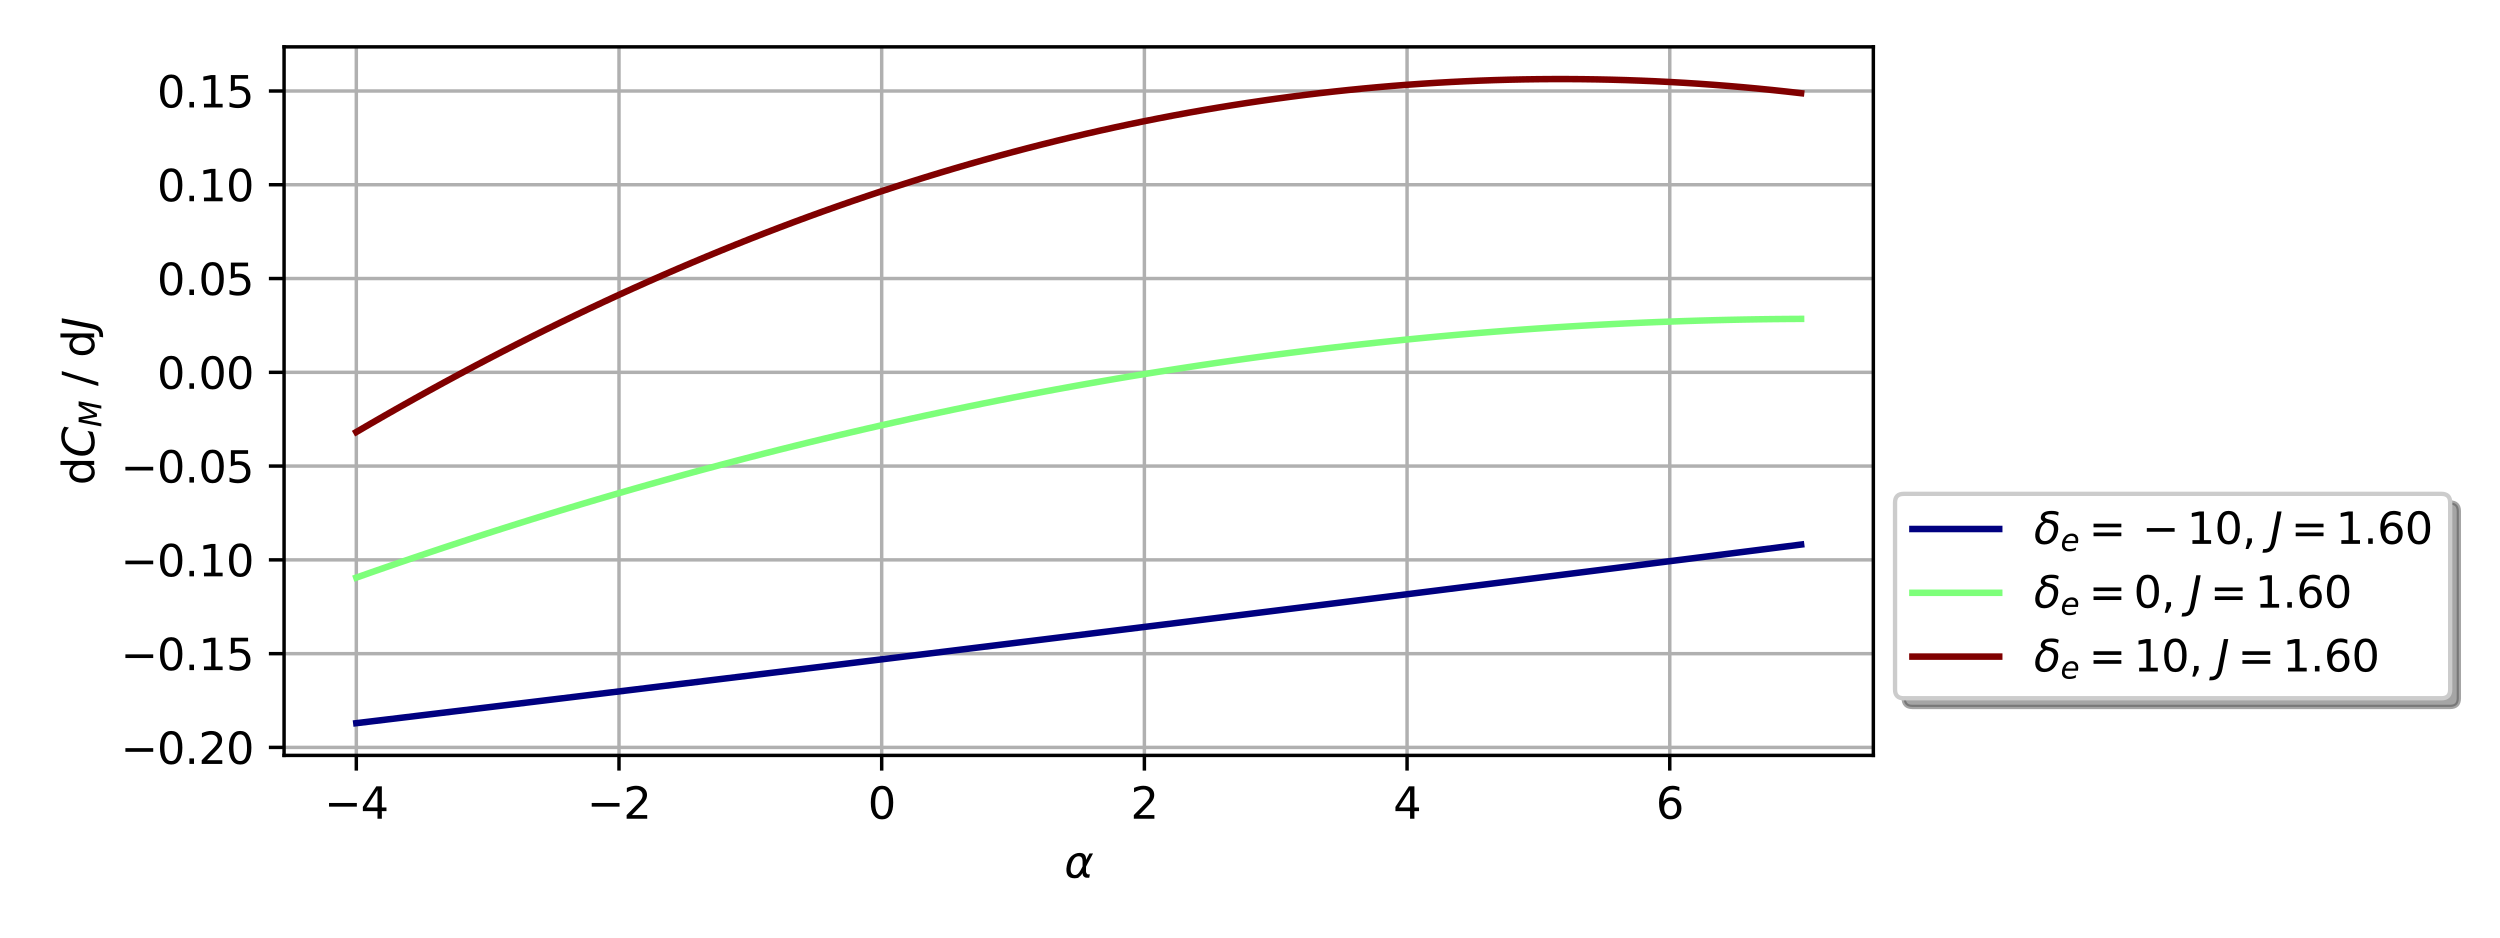 <?xml version="1.0" encoding="utf-8" standalone="no"?>
<!DOCTYPE svg PUBLIC "-//W3C//DTD SVG 1.1//EN"
  "http://www.w3.org/Graphics/SVG/1.1/DTD/svg11.dtd">
<svg xmlns:xlink="http://www.w3.org/1999/xlink" width="576pt" height="216pt" viewBox="0 0 576 216" xmlns="http://www.w3.org/2000/svg" version="1.1">
 <defs>
  <style type="text/css">*{stroke-linejoin: round; stroke-linecap: butt}</style>
 </defs>
 <g id="figure_1">
  <g id="patch_1">
   <path d="M 0 216 
L 576 216 
L 576 0 
L 0 0 
z
" style="fill: #ffffff"/>
  </g>
  <g id="axes_1">
   <g id="patch_2">
    <path d="M 65.45 174.04 
L 431.618 174.04 
L 431.618 10.8 
L 65.45 10.8 
z
" style="fill: #ffffff"/>
   </g>
   <g id="matplotlib.axis_1">
    <g id="xtick_1">
     <g id="line2d_1">
      <path d="M 82.094 174.04 
L 82.094 10.8 
" clip-path="url(#p22ea93eaf7)" style="fill: none; stroke: #b0b0b0; stroke-width: 0.8; stroke-linecap: square"/>
     </g>
     <g id="line2d_2">
      <defs>
       <path id="m5a26722d11" d="M 0 0 
L 0 3.5 
" style="stroke: #000000; stroke-width: 0.8"/>
      </defs>
      <g>
       <use xlink:href="#m5a26722d11" x="82.094" y="174.04" style="stroke: #000000; stroke-width: 0.8"/>
      </g>
     </g>
     <g id="text_1">
      <!-- −4 -->
      <g transform="translate(74.723 188.638) scale(0.1 -0.1)">
       <defs>
        <path id="DejaVuSans-2212" d="M 678 2272 
L 4684 2272 
L 4684 1741 
L 678 1741 
L 678 2272 
z
" transform="scale(0.016)"/>
        <path id="DejaVuSans-34" d="M 2419 4116 
L 825 1625 
L 2419 1625 
L 2419 4116 
z
M 2253 4666 
L 3047 4666 
L 3047 1625 
L 3713 1625 
L 3713 1100 
L 3047 1100 
L 3047 0 
L 2419 0 
L 2419 1100 
L 313 1100 
L 313 1709 
L 2253 4666 
z
" transform="scale(0.016)"/>
       </defs>
       <use xlink:href="#DejaVuSans-2212"/>
       <use xlink:href="#DejaVuSans-34" x="83.789"/>
      </g>
     </g>
    </g>
    <g id="xtick_2">
     <g id="line2d_3">
      <path d="M 142.618 174.04 
L 142.618 10.8 
" clip-path="url(#p22ea93eaf7)" style="fill: none; stroke: #b0b0b0; stroke-width: 0.8; stroke-linecap: square"/>
     </g>
     <g id="line2d_4">
      <g>
       <use xlink:href="#m5a26722d11" x="142.618" y="174.04" style="stroke: #000000; stroke-width: 0.8"/>
      </g>
     </g>
     <g id="text_2">
      <!-- −2 -->
      <g transform="translate(135.247 188.638) scale(0.1 -0.1)">
       <defs>
        <path id="DejaVuSans-32" d="M 1228 531 
L 3431 531 
L 3431 0 
L 469 0 
L 469 531 
Q 828 903 1448 1529 
Q 2069 2156 2228 2338 
Q 2531 2678 2651 2914 
Q 2772 3150 2772 3378 
Q 2772 3750 2511 3984 
Q 2250 4219 1831 4219 
Q 1534 4219 1204 4116 
Q 875 4013 500 3803 
L 500 4441 
Q 881 4594 1212 4672 
Q 1544 4750 1819 4750 
Q 2544 4750 2975 4387 
Q 3406 4025 3406 3419 
Q 3406 3131 3298 2873 
Q 3191 2616 2906 2266 
Q 2828 2175 2409 1742 
Q 1991 1309 1228 531 
z
" transform="scale(0.016)"/>
       </defs>
       <use xlink:href="#DejaVuSans-2212"/>
       <use xlink:href="#DejaVuSans-32" x="83.789"/>
      </g>
     </g>
    </g>
    <g id="xtick_3">
     <g id="line2d_5">
      <path d="M 203.141 174.04 
L 203.141 10.8 
" clip-path="url(#p22ea93eaf7)" style="fill: none; stroke: #b0b0b0; stroke-width: 0.8; stroke-linecap: square"/>
     </g>
     <g id="line2d_6">
      <g>
       <use xlink:href="#m5a26722d11" x="203.141" y="174.04" style="stroke: #000000; stroke-width: 0.8"/>
      </g>
     </g>
     <g id="text_3">
      <!-- 0 -->
      <g transform="translate(199.96 188.638) scale(0.1 -0.1)">
       <defs>
        <path id="DejaVuSans-30" d="M 2034 4250 
Q 1547 4250 1301 3770 
Q 1056 3291 1056 2328 
Q 1056 1369 1301 889 
Q 1547 409 2034 409 
Q 2525 409 2770 889 
Q 3016 1369 3016 2328 
Q 3016 3291 2770 3770 
Q 2525 4250 2034 4250 
z
M 2034 4750 
Q 2819 4750 3233 4129 
Q 3647 3509 3647 2328 
Q 3647 1150 3233 529 
Q 2819 -91 2034 -91 
Q 1250 -91 836 529 
Q 422 1150 422 2328 
Q 422 3509 836 4129 
Q 1250 4750 2034 4750 
z
" transform="scale(0.016)"/>
       </defs>
       <use xlink:href="#DejaVuSans-30"/>
      </g>
     </g>
    </g>
    <g id="xtick_4">
     <g id="line2d_7">
      <path d="M 263.665 174.04 
L 263.665 10.8 
" clip-path="url(#p22ea93eaf7)" style="fill: none; stroke: #b0b0b0; stroke-width: 0.8; stroke-linecap: square"/>
     </g>
     <g id="line2d_8">
      <g>
       <use xlink:href="#m5a26722d11" x="263.665" y="174.04" style="stroke: #000000; stroke-width: 0.8"/>
      </g>
     </g>
     <g id="text_4">
      <!-- 2 -->
      <g transform="translate(260.484 188.638) scale(0.1 -0.1)">
       <use xlink:href="#DejaVuSans-32"/>
      </g>
     </g>
    </g>
    <g id="xtick_5">
     <g id="line2d_9">
      <path d="M 324.188 174.04 
L 324.188 10.8 
" clip-path="url(#p22ea93eaf7)" style="fill: none; stroke: #b0b0b0; stroke-width: 0.8; stroke-linecap: square"/>
     </g>
     <g id="line2d_10">
      <g>
       <use xlink:href="#m5a26722d11" x="324.188" y="174.04" style="stroke: #000000; stroke-width: 0.8"/>
      </g>
     </g>
     <g id="text_5">
      <!-- 4 -->
      <g transform="translate(321.007 188.638) scale(0.1 -0.1)">
       <use xlink:href="#DejaVuSans-34"/>
      </g>
     </g>
    </g>
    <g id="xtick_6">
     <g id="line2d_11">
      <path d="M 384.712 174.04 
L 384.712 10.8 
" clip-path="url(#p22ea93eaf7)" style="fill: none; stroke: #b0b0b0; stroke-width: 0.8; stroke-linecap: square"/>
     </g>
     <g id="line2d_12">
      <g>
       <use xlink:href="#m5a26722d11" x="384.712" y="174.04" style="stroke: #000000; stroke-width: 0.8"/>
      </g>
     </g>
     <g id="text_6">
      <!-- 6 -->
      <g transform="translate(381.531 188.638) scale(0.1 -0.1)">
       <defs>
        <path id="DejaVuSans-36" d="M 2113 2584 
Q 1688 2584 1439 2293 
Q 1191 2003 1191 1497 
Q 1191 994 1439 701 
Q 1688 409 2113 409 
Q 2538 409 2786 701 
Q 3034 994 3034 1497 
Q 3034 2003 2786 2293 
Q 2538 2584 2113 2584 
z
M 3366 4563 
L 3366 3988 
Q 3128 4100 2886 4159 
Q 2644 4219 2406 4219 
Q 1781 4219 1451 3797 
Q 1122 3375 1075 2522 
Q 1259 2794 1537 2939 
Q 1816 3084 2150 3084 
Q 2853 3084 3261 2657 
Q 3669 2231 3669 1497 
Q 3669 778 3244 343 
Q 2819 -91 2113 -91 
Q 1303 -91 875 529 
Q 447 1150 447 2328 
Q 447 3434 972 4092 
Q 1497 4750 2381 4750 
Q 2619 4750 2861 4703 
Q 3103 4656 3366 4563 
z
" transform="scale(0.016)"/>
       </defs>
       <use xlink:href="#DejaVuSans-36"/>
      </g>
     </g>
    </g>
    <g id="text_7">
     <!-- $\alpha$ -->
     <g transform="translate(245.234 202.317) scale(0.1 -0.1)">
      <defs>
       <path id="DejaVuSans-Oblique-3b1" d="M 2619 1628 
L 2622 2350 
Q 2625 3088 2069 3091 
Q 1653 3094 1394 2747 
Q 1069 2319 959 1747 
Q 825 1059 994 731 
Q 1169 397 1547 397 
Q 1966 397 2319 1063 
L 2619 1628 
z
M 2166 3578 
Q 3141 3594 3128 2584 
Q 3128 2584 3616 3500 
L 4128 3500 
L 3119 1603 
L 3109 919 
Q 3109 766 3194 638 
Q 3291 488 3391 488 
L 3669 488 
L 3575 0 
L 3228 0 
Q 2934 0 2722 263 
Q 2622 394 2619 669 
Q 2416 334 2066 50 
Q 1900 -81 1453 -78 
Q 722 -72 456 397 
Q 184 884 353 1747 
Q 534 2675 1009 3097 
Q 1544 3569 2166 3578 
z
" transform="scale(0.016)"/>
      </defs>
      <use xlink:href="#DejaVuSans-Oblique-3b1" transform="translate(0 0.844)"/>
     </g>
    </g>
   </g>
   <g id="matplotlib.axis_2">
    <g id="ytick_1">
     <g id="line2d_13">
      <path d="M 65.45 172.207 
L 431.618 172.207 
" clip-path="url(#p22ea93eaf7)" style="fill: none; stroke: #b0b0b0; stroke-width: 0.8; stroke-linecap: square"/>
     </g>
     <g id="line2d_14">
      <defs>
       <path id="m5cecf4af93" d="M 0 0 
L -3.5 0 
" style="stroke: #000000; stroke-width: 0.8"/>
      </defs>
      <g>
       <use xlink:href="#m5cecf4af93" x="65.45" y="172.207" style="stroke: #000000; stroke-width: 0.8"/>
      </g>
     </g>
     <g id="text_8">
      <!-- −0.20 -->
      <g transform="translate(27.805 176.006) scale(0.1 -0.1)">
       <defs>
        <path id="DejaVuSans-2e" d="M 684 794 
L 1344 794 
L 1344 0 
L 684 0 
L 684 794 
z
" transform="scale(0.016)"/>
       </defs>
       <use xlink:href="#DejaVuSans-2212"/>
       <use xlink:href="#DejaVuSans-30" x="83.789"/>
       <use xlink:href="#DejaVuSans-2e" x="147.412"/>
       <use xlink:href="#DejaVuSans-32" x="179.199"/>
       <use xlink:href="#DejaVuSans-30" x="242.822"/>
      </g>
     </g>
    </g>
    <g id="ytick_2">
     <g id="line2d_15">
      <path d="M 65.45 150.6 
L 431.618 150.6 
" clip-path="url(#p22ea93eaf7)" style="fill: none; stroke: #b0b0b0; stroke-width: 0.8; stroke-linecap: square"/>
     </g>
     <g id="line2d_16">
      <g>
       <use xlink:href="#m5cecf4af93" x="65.45" y="150.6" style="stroke: #000000; stroke-width: 0.8"/>
      </g>
     </g>
     <g id="text_9">
      <!-- −0.15 -->
      <g transform="translate(27.805 154.399) scale(0.1 -0.1)">
       <defs>
        <path id="DejaVuSans-31" d="M 794 531 
L 1825 531 
L 1825 4091 
L 703 3866 
L 703 4441 
L 1819 4666 
L 2450 4666 
L 2450 531 
L 3481 531 
L 3481 0 
L 794 0 
L 794 531 
z
" transform="scale(0.016)"/>
        <path id="DejaVuSans-35" d="M 691 4666 
L 3169 4666 
L 3169 4134 
L 1269 4134 
L 1269 2991 
Q 1406 3038 1543 3061 
Q 1681 3084 1819 3084 
Q 2600 3084 3056 2656 
Q 3513 2228 3513 1497 
Q 3513 744 3044 326 
Q 2575 -91 1722 -91 
Q 1428 -91 1123 -41 
Q 819 9 494 109 
L 494 744 
Q 775 591 1075 516 
Q 1375 441 1709 441 
Q 2250 441 2565 725 
Q 2881 1009 2881 1497 
Q 2881 1984 2565 2268 
Q 2250 2553 1709 2553 
Q 1456 2553 1204 2497 
Q 953 2441 691 2322 
L 691 4666 
z
" transform="scale(0.016)"/>
       </defs>
       <use xlink:href="#DejaVuSans-2212"/>
       <use xlink:href="#DejaVuSans-30" x="83.789"/>
       <use xlink:href="#DejaVuSans-2e" x="147.412"/>
       <use xlink:href="#DejaVuSans-31" x="179.199"/>
       <use xlink:href="#DejaVuSans-35" x="242.822"/>
      </g>
     </g>
    </g>
    <g id="ytick_3">
     <g id="line2d_17">
      <path d="M 65.45 128.993 
L 431.618 128.993 
" clip-path="url(#p22ea93eaf7)" style="fill: none; stroke: #b0b0b0; stroke-width: 0.8; stroke-linecap: square"/>
     </g>
     <g id="line2d_18">
      <g>
       <use xlink:href="#m5cecf4af93" x="65.45" y="128.993" style="stroke: #000000; stroke-width: 0.8"/>
      </g>
     </g>
     <g id="text_10">
      <!-- −0.10 -->
      <g transform="translate(27.805 132.792) scale(0.1 -0.1)">
       <use xlink:href="#DejaVuSans-2212"/>
       <use xlink:href="#DejaVuSans-30" x="83.789"/>
       <use xlink:href="#DejaVuSans-2e" x="147.412"/>
       <use xlink:href="#DejaVuSans-31" x="179.199"/>
       <use xlink:href="#DejaVuSans-30" x="242.822"/>
      </g>
     </g>
    </g>
    <g id="ytick_4">
     <g id="line2d_19">
      <path d="M 65.45 107.387 
L 431.618 107.387 
" clip-path="url(#p22ea93eaf7)" style="fill: none; stroke: #b0b0b0; stroke-width: 0.8; stroke-linecap: square"/>
     </g>
     <g id="line2d_20">
      <g>
       <use xlink:href="#m5cecf4af93" x="65.45" y="107.387" style="stroke: #000000; stroke-width: 0.8"/>
      </g>
     </g>
     <g id="text_11">
      <!-- −0.05 -->
      <g transform="translate(27.805 111.186) scale(0.1 -0.1)">
       <use xlink:href="#DejaVuSans-2212"/>
       <use xlink:href="#DejaVuSans-30" x="83.789"/>
       <use xlink:href="#DejaVuSans-2e" x="147.412"/>
       <use xlink:href="#DejaVuSans-30" x="179.199"/>
       <use xlink:href="#DejaVuSans-35" x="242.822"/>
      </g>
     </g>
    </g>
    <g id="ytick_5">
     <g id="line2d_21">
      <path d="M 65.45 85.78 
L 431.618 85.78 
" clip-path="url(#p22ea93eaf7)" style="fill: none; stroke: #b0b0b0; stroke-width: 0.8; stroke-linecap: square"/>
     </g>
     <g id="line2d_22">
      <g>
       <use xlink:href="#m5cecf4af93" x="65.45" y="85.78" style="stroke: #000000; stroke-width: 0.8"/>
      </g>
     </g>
     <g id="text_12">
      <!-- 0.00 -->
      <g transform="translate(36.184 89.579) scale(0.1 -0.1)">
       <use xlink:href="#DejaVuSans-30"/>
       <use xlink:href="#DejaVuSans-2e" x="63.623"/>
       <use xlink:href="#DejaVuSans-30" x="95.41"/>
       <use xlink:href="#DejaVuSans-30" x="159.033"/>
      </g>
     </g>
    </g>
    <g id="ytick_6">
     <g id="line2d_23">
      <path d="M 65.45 64.173 
L 431.618 64.173 
" clip-path="url(#p22ea93eaf7)" style="fill: none; stroke: #b0b0b0; stroke-width: 0.8; stroke-linecap: square"/>
     </g>
     <g id="line2d_24">
      <g>
       <use xlink:href="#m5cecf4af93" x="65.45" y="64.173" style="stroke: #000000; stroke-width: 0.8"/>
      </g>
     </g>
     <g id="text_13">
      <!-- 0.05 -->
      <g transform="translate(36.184 67.972) scale(0.1 -0.1)">
       <use xlink:href="#DejaVuSans-30"/>
       <use xlink:href="#DejaVuSans-2e" x="63.623"/>
       <use xlink:href="#DejaVuSans-30" x="95.41"/>
       <use xlink:href="#DejaVuSans-35" x="159.033"/>
      </g>
     </g>
    </g>
    <g id="ytick_7">
     <g id="line2d_25">
      <path d="M 65.45 42.566 
L 431.618 42.566 
" clip-path="url(#p22ea93eaf7)" style="fill: none; stroke: #b0b0b0; stroke-width: 0.8; stroke-linecap: square"/>
     </g>
     <g id="line2d_26">
      <g>
       <use xlink:href="#m5cecf4af93" x="65.45" y="42.566" style="stroke: #000000; stroke-width: 0.8"/>
      </g>
     </g>
     <g id="text_14">
      <!-- 0.10 -->
      <g transform="translate(36.184 46.366) scale(0.1 -0.1)">
       <use xlink:href="#DejaVuSans-30"/>
       <use xlink:href="#DejaVuSans-2e" x="63.623"/>
       <use xlink:href="#DejaVuSans-31" x="95.41"/>
       <use xlink:href="#DejaVuSans-30" x="159.033"/>
      </g>
     </g>
    </g>
    <g id="ytick_8">
     <g id="line2d_27">
      <path d="M 65.45 20.96 
L 431.618 20.96 
" clip-path="url(#p22ea93eaf7)" style="fill: none; stroke: #b0b0b0; stroke-width: 0.8; stroke-linecap: square"/>
     </g>
     <g id="line2d_28">
      <g>
       <use xlink:href="#m5cecf4af93" x="65.45" y="20.96" style="stroke: #000000; stroke-width: 0.8"/>
      </g>
     </g>
     <g id="text_15">
      <!-- 0.15 -->
      <g transform="translate(36.184 24.759) scale(0.1 -0.1)">
       <use xlink:href="#DejaVuSans-30"/>
       <use xlink:href="#DejaVuSans-2e" x="63.623"/>
       <use xlink:href="#DejaVuSans-31" x="95.41"/>
       <use xlink:href="#DejaVuSans-35" x="159.033"/>
      </g>
     </g>
    </g>
    <g id="text_16">
     <!-- d$C_M$ / d$J$ -->
     <g transform="translate(21.705 111.77) rotate(-90) scale(0.1 -0.1)">
      <defs>
       <path id="DejaVuSans-64" d="M 2906 2969 
L 2906 4863 
L 3481 4863 
L 3481 0 
L 2906 0 
L 2906 525 
Q 2725 213 2448 61 
Q 2172 -91 1784 -91 
Q 1150 -91 751 415 
Q 353 922 353 1747 
Q 353 2572 751 3078 
Q 1150 3584 1784 3584 
Q 2172 3584 2448 3432 
Q 2725 3281 2906 2969 
z
M 947 1747 
Q 947 1113 1208 752 
Q 1469 391 1925 391 
Q 2381 391 2643 752 
Q 2906 1113 2906 1747 
Q 2906 2381 2643 2742 
Q 2381 3103 1925 3103 
Q 1469 3103 1208 2742 
Q 947 2381 947 1747 
z
" transform="scale(0.016)"/>
       <path id="DejaVuSans-Oblique-43" d="M 4447 4306 
L 4319 3641 
Q 4019 3944 3683 4091 
Q 3347 4238 2956 4238 
Q 2422 4238 2017 3981 
Q 1613 3725 1319 3200 
Q 1131 2863 1032 2486 
Q 934 2109 934 1728 
Q 934 1091 1264 756 
Q 1594 422 2222 422 
Q 2656 422 3056 561 
Q 3456 700 3834 978 
L 3688 231 
Q 3316 72 2936 -9 
Q 2556 -91 2175 -91 
Q 1278 -91 773 396 
Q 269 884 269 1753 
Q 269 2309 461 2846 
Q 653 3384 1013 3828 
Q 1394 4300 1883 4525 
Q 2372 4750 3022 4750 
Q 3422 4750 3780 4639 
Q 4138 4528 4447 4306 
z
" transform="scale(0.016)"/>
       <path id="DejaVuSans-Oblique-4d" d="M 1081 4666 
L 2028 4666 
L 2572 1522 
L 4378 4666 
L 5350 4666 
L 4441 0 
L 3828 0 
L 4622 4091 
L 2791 897 
L 2175 897 
L 1581 4103 
L 788 0 
L 172 0 
L 1081 4666 
z
" transform="scale(0.016)"/>
       <path id="DejaVuSans-20" transform="scale(0.016)"/>
       <path id="DejaVuSans-2f" d="M 1625 4666 
L 2156 4666 
L 531 -594 
L 0 -594 
L 1625 4666 
z
" transform="scale(0.016)"/>
       <path id="DejaVuSans-Oblique-4a" d="M 1069 4666 
L 1703 4666 
L 856 325 
Q 691 -522 298 -901 
Q -94 -1281 -800 -1281 
L -1050 -1281 
L -947 -750 
L -750 -750 
Q -328 -750 -109 -509 
Q 109 -269 225 325 
L 1069 4666 
z
" transform="scale(0.016)"/>
      </defs>
      <use xlink:href="#DejaVuSans-64" transform="translate(0 0.016)"/>
      <use xlink:href="#DejaVuSans-Oblique-43" transform="translate(63.477 0.016)"/>
      <use xlink:href="#DejaVuSans-Oblique-4d" transform="translate(133.301 -16.391) scale(0.7)"/>
      <use xlink:href="#DejaVuSans-20" transform="translate(196.431 0.016)"/>
      <use xlink:href="#DejaVuSans-2f" transform="translate(228.218 0.016)"/>
      <use xlink:href="#DejaVuSans-20" transform="translate(261.909 0.016)"/>
      <use xlink:href="#DejaVuSans-64" transform="translate(293.696 0.016)"/>
      <use xlink:href="#DejaVuSans-Oblique-4a" transform="translate(357.173 0.016)"/>
     </g>
    </g>
   </g>
   <g id="line2d_29">
    <path d="M 82.094 166.62 
L 85.456 166.215 
L 88.819 165.811 
L 92.181 165.406 
L 95.544 165 
L 98.906 164.595 
L 102.269 164.189 
L 105.631 163.783 
L 108.993 163.377 
L 112.356 162.971 
L 115.718 162.564 
L 119.081 162.157 
L 122.443 161.75 
L 125.805 161.343 
L 129.168 160.935 
L 132.53 160.527 
L 135.893 160.119 
L 139.255 159.711 
L 142.618 159.303 
L 145.98 158.894 
L 149.342 158.485 
L 152.705 158.076 
L 156.067 157.667 
L 159.43 157.257 
L 162.792 156.847 
L 166.155 156.437 
L 169.517 156.027 
L 172.879 155.616 
L 176.242 155.206 
L 179.604 154.795 
L 182.967 154.384 
L 186.329 153.972 
L 189.692 153.561 
L 193.054 153.149 
L 196.416 152.737 
L 199.779 152.324 
L 203.141 151.912 
L 206.504 151.499 
L 209.866 151.086 
L 213.228 150.673 
L 216.591 150.259 
L 219.953 149.846 
L 223.316 149.432 
L 226.678 149.018 
L 230.041 148.603 
L 233.403 148.189 
L 236.765 147.774 
L 240.128 147.359 
L 243.49 146.943 
L 246.853 146.528 
L 250.215 146.112 
L 253.578 145.696 
L 256.94 145.28 
L 260.302 144.864 
L 263.665 144.447 
L 267.027 144.03 
L 270.39 143.613 
L 273.752 143.196 
L 277.115 142.778 
L 280.477 142.36 
L 283.839 141.942 
L 287.202 141.524 
L 290.564 141.106 
L 293.927 140.687 
L 297.289 140.268 
L 300.651 139.849 
L 304.014 139.43 
L 307.376 139.01 
L 310.739 138.59 
L 314.101 138.17 
L 317.464 137.75 
L 320.826 137.329 
L 324.188 136.909 
L 327.551 136.488 
L 330.913 136.067 
L 334.276 135.645 
L 337.638 135.223 
L 341.001 134.802 
L 344.363 134.379 
L 347.725 133.957 
L 351.088 133.535 
L 354.45 133.112 
L 357.813 132.689 
L 361.175 132.266 
L 364.538 131.842 
L 367.9 131.418 
L 371.262 130.995 
L 374.625 130.57 
L 377.987 130.146 
L 381.35 129.721 
L 384.712 129.297 
L 388.074 128.872 
L 391.437 128.446 
L 394.799 128.021 
L 398.162 127.595 
L 401.524 127.169 
L 404.887 126.743 
L 408.249 126.316 
L 411.611 125.89 
L 414.974 125.463 
" clip-path="url(#p22ea93eaf7)" style="fill: none; stroke: #000080; stroke-width: 1.5; stroke-linecap: square"/>
   </g>
   <g id="line2d_30">
    <path d="M 82.094 133.081 
L 85.456 131.898 
L 88.819 130.728 
L 92.181 129.57 
L 95.544 128.423 
L 98.906 127.288 
L 102.269 126.165 
L 105.631 125.054 
L 108.993 123.955 
L 112.356 122.867 
L 115.718 121.792 
L 119.081 120.728 
L 122.443 119.676 
L 125.805 118.636 
L 129.168 117.607 
L 132.53 116.591 
L 135.893 115.586 
L 139.255 114.594 
L 142.618 113.613 
L 145.98 112.644 
L 149.342 111.686 
L 152.705 110.741 
L 156.067 109.807 
L 159.43 108.886 
L 162.792 107.976 
L 166.155 107.078 
L 169.517 106.191 
L 172.879 105.317 
L 176.242 104.454 
L 179.604 103.604 
L 182.967 102.765 
L 186.329 101.938 
L 189.692 101.122 
L 193.054 100.319 
L 196.416 99.528 
L 199.779 98.748 
L 203.141 97.98 
L 206.504 97.224 
L 209.866 96.48 
L 213.228 95.747 
L 216.591 95.027 
L 219.953 94.318 
L 223.316 93.621 
L 226.678 92.936 
L 230.041 92.263 
L 233.403 91.602 
L 236.765 90.952 
L 240.128 90.315 
L 243.49 89.689 
L 246.853 89.075 
L 250.215 88.473 
L 253.578 87.883 
L 256.94 87.304 
L 260.302 86.737 
L 263.665 86.183 
L 267.027 85.64 
L 270.39 85.109 
L 273.752 84.589 
L 277.115 84.082 
L 280.477 83.586 
L 283.839 83.102 
L 287.202 82.631 
L 290.564 82.17 
L 293.927 81.722 
L 297.289 81.286 
L 300.651 80.861 
L 304.014 80.448 
L 307.376 80.048 
L 310.739 79.658 
L 314.101 79.281 
L 317.464 78.916 
L 320.826 78.562 
L 324.188 78.221 
L 327.551 77.891 
L 330.913 77.573 
L 334.276 77.266 
L 337.638 76.972 
L 341.001 76.69 
L 344.363 76.419 
L 347.725 76.16 
L 351.088 75.913 
L 354.45 75.678 
L 357.813 75.454 
L 361.175 75.243 
L 364.538 75.043 
L 367.9 74.855 
L 371.262 74.679 
L 374.625 74.515 
L 377.987 74.363 
L 381.35 74.222 
L 384.712 74.094 
L 388.074 73.977 
L 391.437 73.872 
L 394.799 73.779 
L 398.162 73.698 
L 401.524 73.628 
L 404.887 73.57 
L 408.249 73.525 
L 411.611 73.491 
L 414.974 73.469 
" clip-path="url(#p22ea93eaf7)" style="fill: none; stroke: #7dff7a; stroke-width: 1.5; stroke-linecap: square"/>
   </g>
   <g id="line2d_31">
    <path d="M 82.094 99.541 
L 85.456 97.581 
L 88.819 95.646 
L 92.181 93.734 
L 95.544 91.846 
L 98.906 89.981 
L 102.269 88.141 
L 105.631 86.325 
L 108.993 84.532 
L 112.356 82.764 
L 115.718 81.019 
L 119.081 79.298 
L 122.443 77.602 
L 125.805 75.929 
L 129.168 74.28 
L 132.53 72.655 
L 135.893 71.053 
L 139.255 69.476 
L 142.618 67.923 
L 145.98 66.393 
L 149.342 64.887 
L 152.705 63.406 
L 156.067 61.948 
L 159.43 60.514 
L 162.792 59.104 
L 166.155 57.718 
L 169.517 56.356 
L 172.879 55.017 
L 176.242 53.703 
L 179.604 52.412 
L 182.967 51.146 
L 186.329 49.903 
L 189.692 48.684 
L 193.054 47.49 
L 196.416 46.319 
L 199.779 45.171 
L 203.141 44.048 
L 206.504 42.949 
L 209.866 41.874 
L 213.228 40.822 
L 216.591 39.795 
L 219.953 38.791 
L 223.316 37.811 
L 226.678 36.855 
L 230.041 35.923 
L 233.403 35.015 
L 236.765 34.131 
L 240.128 33.271 
L 243.49 32.434 
L 246.853 31.622 
L 250.215 30.833 
L 253.578 30.069 
L 256.94 29.328 
L 260.302 28.611 
L 263.665 27.918 
L 267.027 27.249 
L 270.39 26.604 
L 273.752 25.983 
L 277.115 25.385 
L 280.477 24.812 
L 283.839 24.263 
L 287.202 23.737 
L 290.564 23.235 
L 293.927 22.757 
L 297.289 22.303 
L 300.651 21.873 
L 304.014 21.467 
L 307.376 21.085 
L 310.739 20.727 
L 314.101 20.392 
L 317.464 20.082 
L 320.826 19.795 
L 324.188 19.532 
L 327.551 19.294 
L 330.913 19.079 
L 334.276 18.888 
L 337.638 18.721 
L 341.001 18.577 
L 344.363 18.458 
L 347.725 18.363 
L 351.088 18.291 
L 354.45 18.244 
L 357.813 18.22 
L 361.175 18.22 
L 364.538 18.244 
L 367.9 18.292 
L 371.262 18.364 
L 374.625 18.46 
L 377.987 18.58 
L 381.35 18.723 
L 384.712 18.891 
L 388.074 19.082 
L 391.437 19.298 
L 394.799 19.537 
L 398.162 19.8 
L 401.524 20.087 
L 404.887 20.398 
L 408.249 20.733 
L 411.611 21.092 
L 414.974 21.474 
" clip-path="url(#p22ea93eaf7)" style="fill: none; stroke: #800000; stroke-width: 1.5; stroke-linecap: square"/>
   </g>
   <g id="patch_3">
    <path d="M 65.45 174.04 
L 65.45 10.8 
" style="fill: none; stroke: #000000; stroke-width: 0.8; stroke-linejoin: miter; stroke-linecap: square"/>
   </g>
   <g id="patch_4">
    <path d="M 431.618 174.04 
L 431.618 10.8 
" style="fill: none; stroke: #000000; stroke-width: 0.8; stroke-linejoin: miter; stroke-linecap: square"/>
   </g>
   <g id="patch_5">
    <path d="M 65.45 174.04 
L 431.618 174.04 
" style="fill: none; stroke: #000000; stroke-width: 0.8; stroke-linejoin: miter; stroke-linecap: square"/>
   </g>
   <g id="patch_6">
    <path d="M 65.45 10.8 
L 431.618 10.8 
" style="fill: none; stroke: #000000; stroke-width: 0.8; stroke-linejoin: miter; stroke-linecap: square"/>
   </g>
   <g id="legend_1">
    <g id="patch_7">
     <path d="M 440.618 162.878 
L 564.518 162.878 
Q 566.518 162.878 566.518 160.878 
L 566.518 117.783 
Q 566.518 115.783 564.518 115.783 
L 440.618 115.783 
Q 438.618 115.783 438.618 117.783 
L 438.618 160.878 
Q 438.618 162.878 440.618 162.878 
z
" style="fill: #4d4d4d; opacity: 0.5; stroke: #4d4d4d; stroke-linejoin: miter"/>
    </g>
    <g id="patch_8">
     <path d="M 438.618 160.878 
L 562.518 160.878 
Q 564.518 160.878 564.518 158.878 
L 564.518 115.783 
Q 564.518 113.783 562.518 113.783 
L 438.618 113.783 
Q 436.618 113.783 436.618 115.783 
L 436.618 158.878 
Q 436.618 160.878 438.618 160.878 
z
" style="fill: #ffffff; stroke: #cccccc; stroke-linejoin: miter"/>
    </g>
    <g id="line2d_32">
     <path d="M 440.618 121.881 
L 450.618 121.881 
L 460.618 121.881 
" style="fill: none; stroke: #000080; stroke-width: 1.5; stroke-linecap: square"/>
    </g>
    <g id="text_17">
     <!-- $\delta_e = -10$, $J = 1.60$ -->
     <g transform="translate(468.618 125.381) scale(0.1 -0.1)">
      <defs>
       <path id="DejaVuSans-Oblique-3b4" d="M 3472 4053 
Q 3197 4272 2450 4272 
Q 1659 4272 1588 3906 
Q 1531 3619 2328 3469 
Q 2953 3353 3253 3003 
Q 3616 2581 3447 1716 
Q 3284 888 2763 400 
Q 2238 -91 1488 -91 
Q 741 -91 406 400 
Q 72 888 241 1747 
Q 363 2384 891 2900 
Q 1097 3100 1353 3213 
Q 913 3459 1000 3900 
Q 1166 4750 2544 4750 
Q 3234 4750 3566 4531 
L 3472 4053 
z
M 1753 3056 
Q 1525 2966 1306 2738 
Q 969 2384 847 1747 
Q 722 1113 919 756 
Q 1119 397 1584 397 
Q 2044 397 2381 759 
Q 2722 1122 2838 1716 
Q 2956 2338 2731 2638 
Q 2491 2959 2103 2994 
Q 1906 3013 1753 3056 
z
" transform="scale(0.016)"/>
       <path id="DejaVuSans-Oblique-65" d="M 3078 2063 
Q 3088 2113 3092 2166 
Q 3097 2219 3097 2272 
Q 3097 2653 2873 2875 
Q 2650 3097 2266 3097 
Q 1838 3097 1509 2826 
Q 1181 2556 1013 2059 
L 3078 2063 
z
M 3578 1613 
L 903 1613 
Q 884 1494 878 1425 
Q 872 1356 872 1306 
Q 872 872 1139 634 
Q 1406 397 1894 397 
Q 2269 397 2603 481 
Q 2938 566 3225 728 
L 3116 159 
Q 2806 34 2476 -28 
Q 2147 -91 1806 -91 
Q 1078 -91 686 257 
Q 294 606 294 1247 
Q 294 1794 489 2264 
Q 684 2734 1063 3103 
Q 1306 3334 1642 3459 
Q 1978 3584 2356 3584 
Q 2950 3584 3301 3228 
Q 3653 2872 3653 2272 
Q 3653 2128 3634 1964 
Q 3616 1800 3578 1613 
z
" transform="scale(0.016)"/>
       <path id="DejaVuSans-3d" d="M 678 2906 
L 4684 2906 
L 4684 2381 
L 678 2381 
L 678 2906 
z
M 678 1631 
L 4684 1631 
L 4684 1100 
L 678 1100 
L 678 1631 
z
" transform="scale(0.016)"/>
       <path id="DejaVuSans-2c" d="M 750 794 
L 1409 794 
L 1409 256 
L 897 -744 
L 494 -744 
L 750 256 
L 750 794 
z
" transform="scale(0.016)"/>
      </defs>
      <use xlink:href="#DejaVuSans-Oblique-3b4" transform="translate(0 0.781)"/>
      <use xlink:href="#DejaVuSans-Oblique-65" transform="translate(61.182 -15.625) scale(0.7)"/>
      <use xlink:href="#DejaVuSans-3d" transform="translate(126.465 0.781)"/>
      <use xlink:href="#DejaVuSans-2212" transform="translate(249.219 0.781)"/>
      <use xlink:href="#DejaVuSans-31" transform="translate(352.49 0.781)"/>
      <use xlink:href="#DejaVuSans-30" transform="translate(416.113 0.781)"/>
      <use xlink:href="#DejaVuSans-2c" transform="translate(479.736 0.781)"/>
      <use xlink:href="#DejaVuSans-20" transform="translate(511.523 0.781)"/>
      <use xlink:href="#DejaVuSans-Oblique-4a" transform="translate(543.311 0.781)"/>
      <use xlink:href="#DejaVuSans-3d" transform="translate(592.285 0.781)"/>
      <use xlink:href="#DejaVuSans-31" transform="translate(695.557 0.781)"/>
      <use xlink:href="#DejaVuSans-2e" transform="translate(759.18 0.781)"/>
      <use xlink:href="#DejaVuSans-36" transform="translate(790.967 0.781)"/>
      <use xlink:href="#DejaVuSans-30" transform="translate(854.59 0.781)"/>
     </g>
    </g>
    <g id="line2d_33">
     <path d="M 440.618 136.58 
L 450.618 136.58 
L 460.618 136.58 
" style="fill: none; stroke: #7dff7a; stroke-width: 1.5; stroke-linecap: square"/>
    </g>
    <g id="text_18">
     <!-- $\delta_e = 0$, $J = 1.60$ -->
     <g transform="translate(468.618 140.08) scale(0.1 -0.1)">
      <use xlink:href="#DejaVuSans-Oblique-3b4" transform="translate(0 0.781)"/>
      <use xlink:href="#DejaVuSans-Oblique-65" transform="translate(61.182 -15.625) scale(0.7)"/>
      <use xlink:href="#DejaVuSans-3d" transform="translate(126.465 0.781)"/>
      <use xlink:href="#DejaVuSans-30" transform="translate(229.736 0.781)"/>
      <use xlink:href="#DejaVuSans-2c" transform="translate(293.359 0.781)"/>
      <use xlink:href="#DejaVuSans-20" transform="translate(325.146 0.781)"/>
      <use xlink:href="#DejaVuSans-Oblique-4a" transform="translate(356.934 0.781)"/>
      <use xlink:href="#DejaVuSans-3d" transform="translate(405.908 0.781)"/>
      <use xlink:href="#DejaVuSans-31" transform="translate(509.18 0.781)"/>
      <use xlink:href="#DejaVuSans-2e" transform="translate(572.803 0.781)"/>
      <use xlink:href="#DejaVuSans-36" transform="translate(604.59 0.781)"/>
      <use xlink:href="#DejaVuSans-30" transform="translate(668.213 0.781)"/>
     </g>
    </g>
    <g id="line2d_34">
     <path d="M 440.618 151.278 
L 450.618 151.278 
L 460.618 151.278 
" style="fill: none; stroke: #800000; stroke-width: 1.5; stroke-linecap: square"/>
    </g>
    <g id="text_19">
     <!-- $\delta_e = 10$, $J = 1.60$ -->
     <g transform="translate(468.618 154.778) scale(0.1 -0.1)">
      <use xlink:href="#DejaVuSans-Oblique-3b4" transform="translate(0 0.781)"/>
      <use xlink:href="#DejaVuSans-Oblique-65" transform="translate(61.182 -15.625) scale(0.7)"/>
      <use xlink:href="#DejaVuSans-3d" transform="translate(126.465 0.781)"/>
      <use xlink:href="#DejaVuSans-31" transform="translate(229.736 0.781)"/>
      <use xlink:href="#DejaVuSans-30" transform="translate(293.359 0.781)"/>
      <use xlink:href="#DejaVuSans-2c" transform="translate(356.982 0.781)"/>
      <use xlink:href="#DejaVuSans-20" transform="translate(388.77 0.781)"/>
      <use xlink:href="#DejaVuSans-Oblique-4a" transform="translate(420.557 0.781)"/>
      <use xlink:href="#DejaVuSans-3d" transform="translate(469.531 0.781)"/>
      <use xlink:href="#DejaVuSans-31" transform="translate(572.803 0.781)"/>
      <use xlink:href="#DejaVuSans-2e" transform="translate(636.426 0.781)"/>
      <use xlink:href="#DejaVuSans-36" transform="translate(668.213 0.781)"/>
      <use xlink:href="#DejaVuSans-30" transform="translate(731.836 0.781)"/>
     </g>
    </g>
   </g>
  </g>
 </g>
 <defs>
  <clipPath id="p22ea93eaf7">
   <rect x="65.45" y="10.8" width="366.168" height="163.24"/>
  </clipPath>
 </defs>
</svg>
